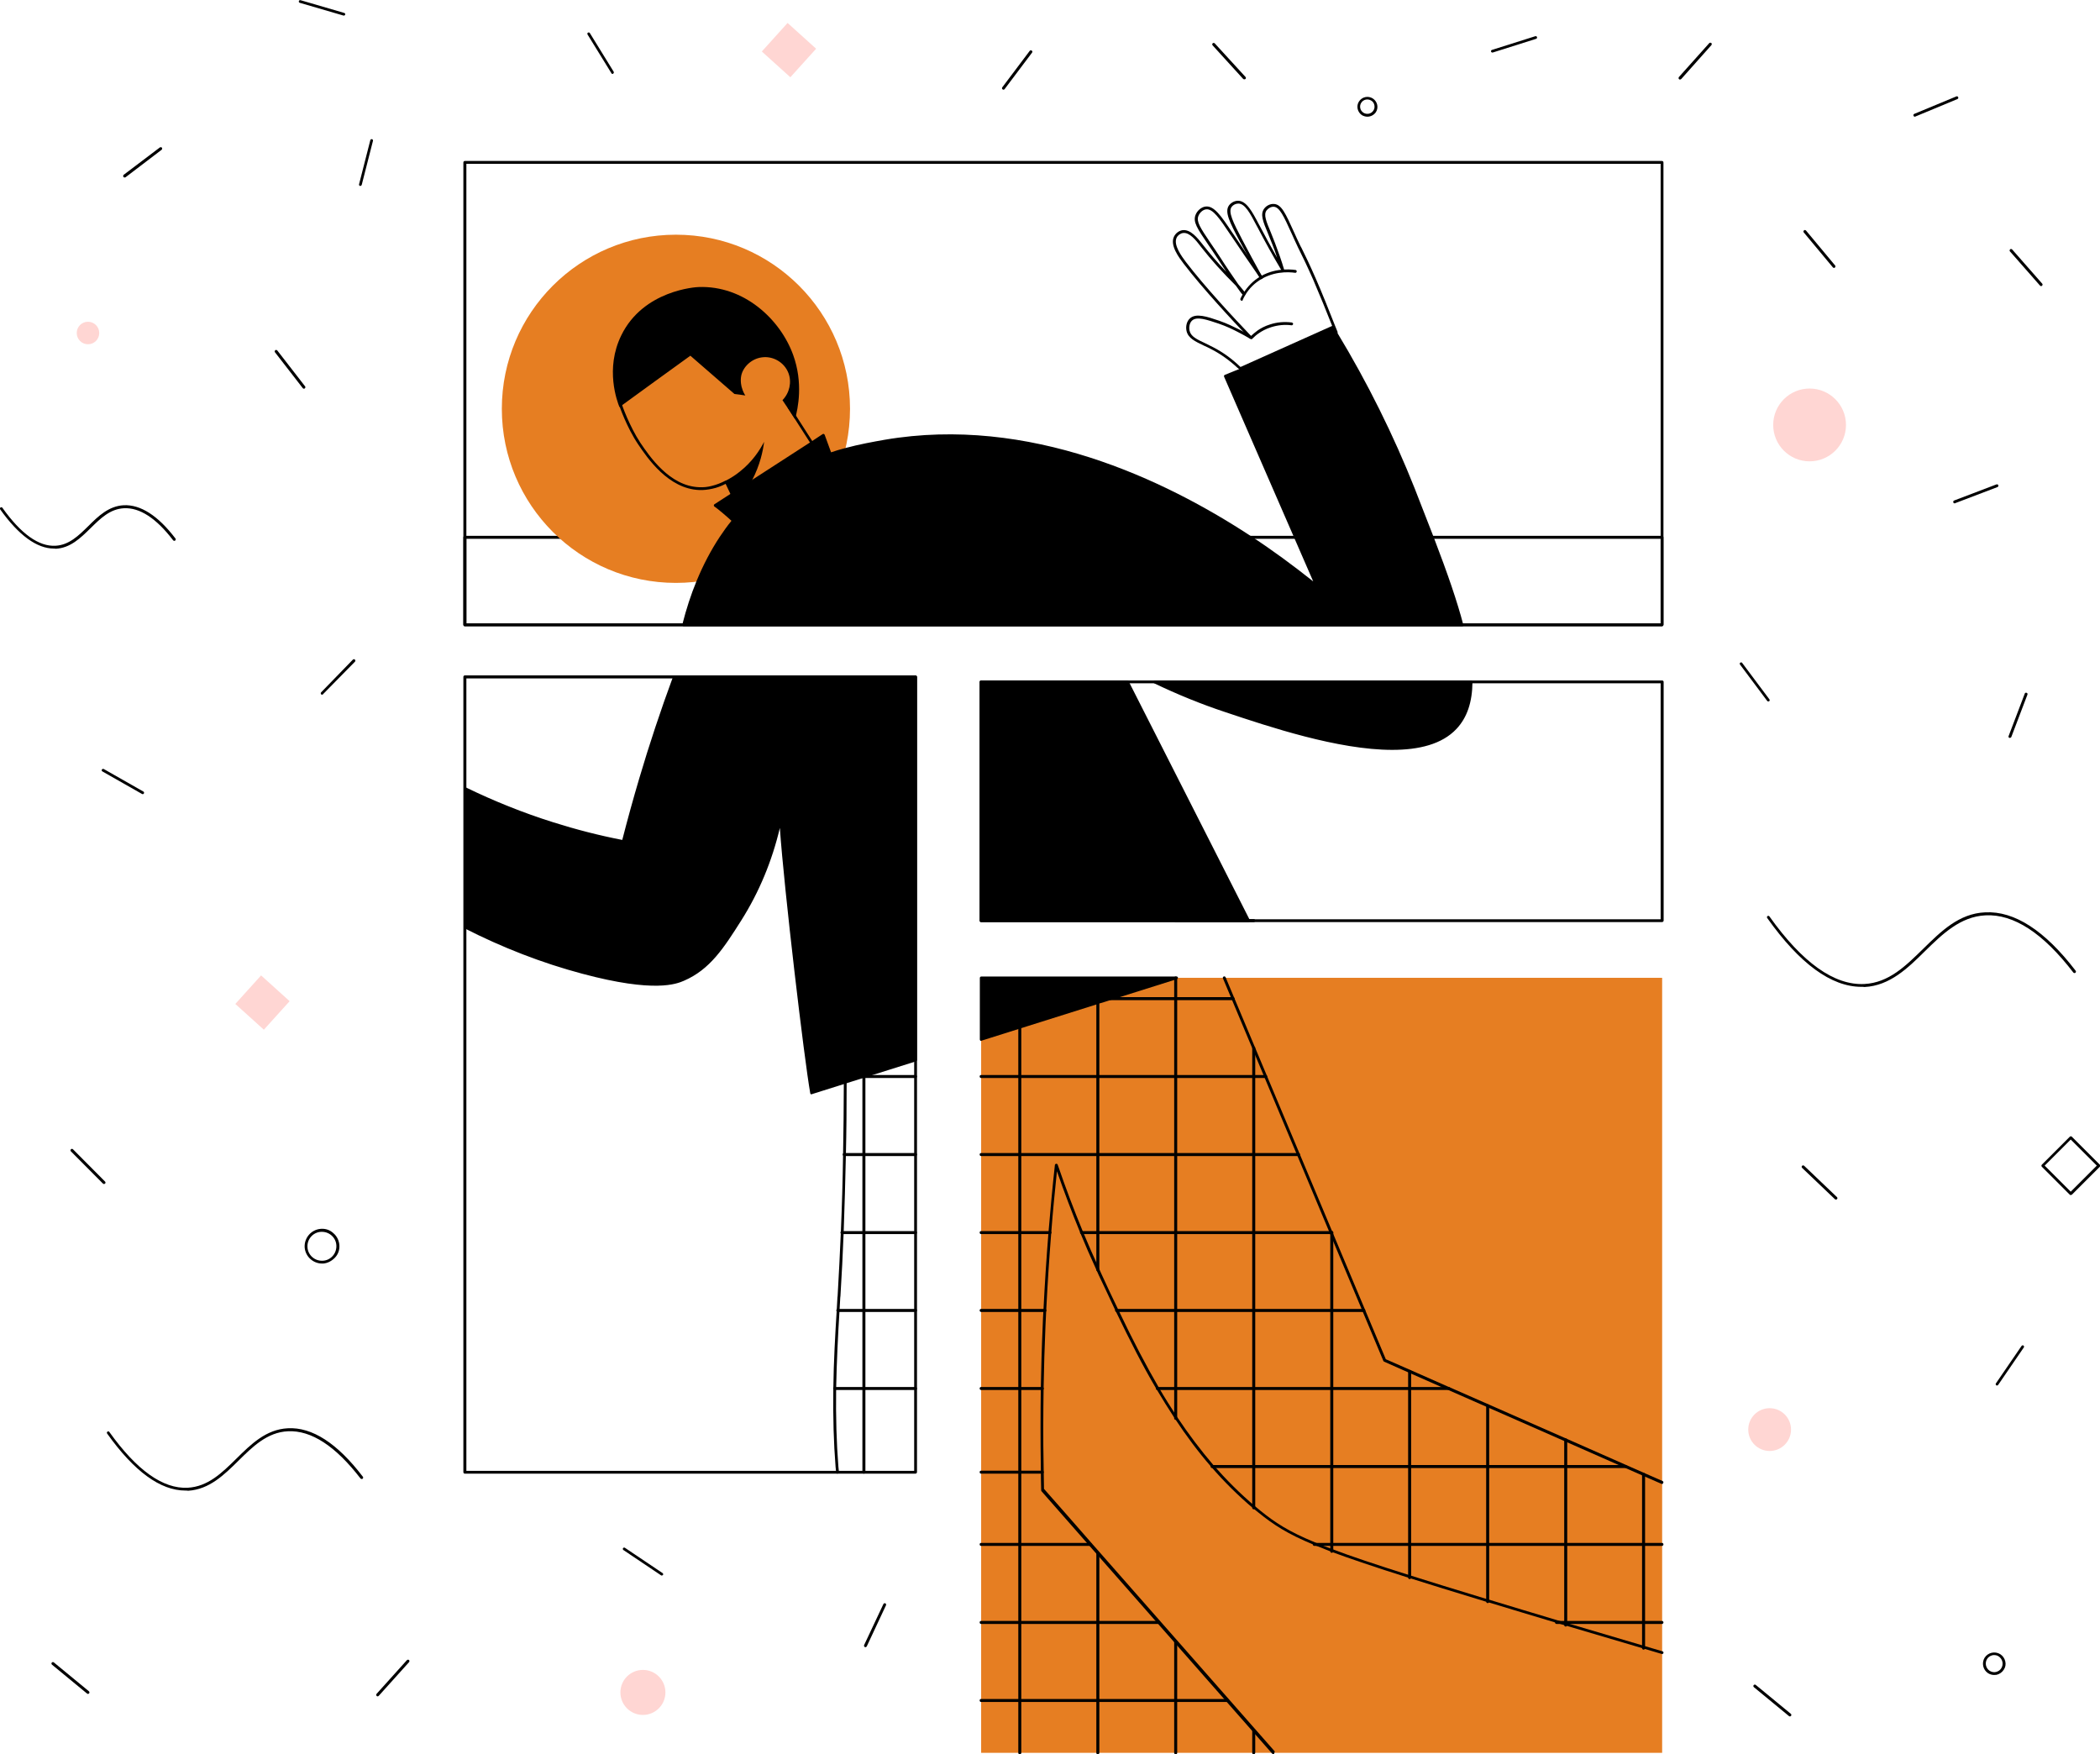 <?xml version="1.0" encoding="utf-8"?>
<!-- Generator: Adobe Illustrator 22.1.0, SVG Export Plug-In . SVG Version: 6.00 Build 0)  -->
<svg version="1.1" xmlns="http://www.w3.org/2000/svg" xmlns:xlink="http://www.w3.org/1999/xlink" x="0px" y="0px"
	 viewBox="0 0 1119.4 935.1" style="enable-background:new 0 0 1119.4 935.1;" xml:space="preserve">
<style type="text/css">
	.st0{fill:#FFD6D3;}
	.st1{fill:#e67e22;}
</style>
<g id="background">
	<g id="background_1_">
		<path d="M992.2,526c-16,0-32.9-12.3-50.2-36.7c-0.2-0.3-0.2-0.8,0.2-1c0.3-0.2,0.8-0.2,1,0.2c17.6,24.7,34.6,36.8,50.6,36
			c13-0.7,21.9-9.5,31.4-18.8c9.4-9.2,19-18.8,33-19.4c15.6-0.8,31.8,9.7,48.2,31.1c0.3,0.3,0.2,0.8-0.1,1.1
			c-0.3,0.3-0.8,0.2-1.1-0.1c-16.1-21-31.8-31.3-46.9-30.5c-13.4,0.7-22.9,10-32.1,19c-9.2,9.1-18.8,18.5-32.3,19.2
			C993.3,526,992.7,526,992.2,526z"/>
		<path d="M98.8,794.5c-13.3,0-27.3-10.2-41.7-30.4c-0.2-0.3-0.2-0.8,0.2-1s0.8-0.2,1,0.2c14.6,20.4,28.6,30.4,41.8,29.7
			c10.7-0.6,18.1-7.8,25.9-15.5c7.8-7.7,15.8-15.6,27.4-16.2c13-0.7,26.4,8,40,25.8c0.3,0.3,0.2,0.8-0.1,1.1
			c-0.3,0.2-0.8,0.2-1.1-0.1c-13.3-17.3-26.3-25.8-38.7-25.2c-11.1,0.5-18.9,8.3-26.4,15.7c-7.6,7.5-15.5,15.3-26.8,16
			C99.7,794.5,99.2,794.5,98.8,794.5z"/>
		<path d="M28.8,292.4c-9.1,0-18.8-7-28.7-20.9c-0.2-0.3-0.2-0.8,0.2-1c0.3-0.2,0.8-0.2,1,0.2c9.9,13.9,19.4,20.7,28.3,20.2
			c7.2-0.4,12.2-5.3,17.5-10.5c5.3-5.3,10.9-10.7,18.9-11.1c8.9-0.4,18.2,5.5,27.5,17.7c0.3,0.3,0.2,0.8-0.1,1.1
			c-0.3,0.3-0.8,0.2-1.1-0.1c-9-11.8-17.8-17.5-26.2-17.1c-7.5,0.4-12.5,5.4-17.9,10.7c-5.3,5.2-10.7,10.5-18.5,10.9
			C29.4,292.4,29.1,292.4,28.8,292.4z"/>
		
			<rect x="129.5" y="524.2" transform="matrix(0.742 0.67 -0.67 0.742 394.296 44.195)" class="st0" width="20.5" height="20.5"/>
		
			<rect x="410.3" y="16.6" transform="matrix(0.742 0.67 -0.67 0.742 126.5 -274.986)" class="st0" width="20.5" height="20.5"/>
		<path d="M1103.8,637c-0.2,0-0.4-0.1-0.5-0.2l-14.9-14.9c-0.3-0.3-0.3-0.8,0-1.1l14.9-14.9c0.3-0.3,0.8-0.3,1.1,0l14.9,14.9
			c0.3,0.3,0.3,0.8,0,1.1l-14.9,14.9C1104.1,636.9,1103.9,637,1103.8,637z M1089.9,621.3l13.9,13.9l13.9-13.9l-13.9-13.9
			L1089.9,621.3z"/>
		<path d="M1071.4,393.3c-0.1,0-0.2,0-0.3,0c-0.4-0.1-0.6-0.6-0.4-1l8.6-22.6c0.1-0.4,0.6-0.6,1-0.4c0.4,0.1,0.6,0.6,0.4,1
			l-8.6,22.6C1072,393.1,1071.7,393.3,1071.4,393.3z"/>
		<path d="M1088,152.5c-0.2,0-0.4-0.1-0.6-0.3l-16-18.2c-0.3-0.3-0.2-0.8,0.1-1.1s0.8-0.2,1.1,0.1l16,18.2c0.3,0.3,0.2,0.8-0.1,1.1
			C1088.4,152.4,1088.2,152.5,1088,152.5z"/>
		<path d="M55.4,631.1c-0.2,0-0.4-0.1-0.5-0.2l-17.1-17.2c-0.3-0.3-0.3-0.8,0-1.1c0.3-0.3,0.8-0.3,1.1,0l17.1,17.2
			c0.3,0.3,0.3,0.8,0,1.1C55.8,631,55.6,631.1,55.4,631.1z"/>
		<path d="M76.1,423.3c-0.1,0-0.3,0-0.4-0.1l-21.1-12c-0.4-0.2-0.5-0.7-0.3-1s0.7-0.5,1-0.3l21.1,12c0.4,0.2,0.5,0.7,0.3,1
			C76.6,423.2,76.3,423.3,76.1,423.3z"/>
		<path d="M46.9,902.9c-0.2,0-0.3-0.1-0.5-0.2l-18.7-15.4c-0.3-0.3-0.4-0.7-0.1-1.1c0.3-0.3,0.7-0.4,1.1-0.1l18.7,15.4
			c0.3,0.3,0.4,0.7,0.1,1.1C47.3,902.8,47.1,902.9,46.9,902.9z"/>
		<path d="M171.7,370.3c-0.2,0-0.4-0.1-0.5-0.2c-0.3-0.3-0.3-0.8,0-1.1l16.9-17.4c0.3-0.3,0.8-0.3,1.1,0c0.3,0.3,0.3,0.8,0,1.1
			L172.2,370C172.1,370.2,171.9,370.3,171.7,370.3z"/>
		<path d="M162,207.2c-0.2,0-0.4-0.1-0.6-0.3l-14.8-19.1c-0.3-0.3-0.2-0.8,0.1-1.1c0.3-0.3,0.8-0.2,1.1,0.1l14.8,19.1
			c0.3,0.3,0.2,0.8-0.1,1.1C162.3,207.1,162.2,207.2,162,207.2z"/>
		<path d="M66.4,94.6c-0.2,0-0.5-0.1-0.6-0.3c-0.2-0.3-0.2-0.8,0.1-1.1l19.3-14.6c0.3-0.2,0.8-0.2,1.1,0.1c0.2,0.3,0.2,0.8-0.1,1.1
			L66.9,94.5C66.7,94.6,66.6,94.6,66.4,94.6z"/>
		<path d="M192.1,99.1c-0.1,0-0.1,0-0.2,0c-0.4-0.1-0.6-0.5-0.5-0.9l6-23.5c0.1-0.4,0.5-0.6,0.9-0.5c0.4,0.1,0.6,0.5,0.5,0.9
			l-6,23.5C192.7,98.8,192.4,99.1,192.1,99.1z"/>
		<path d="M326.5,39.4c-0.3,0-0.5-0.1-0.6-0.4l-12.7-20.6c-0.2-0.4-0.1-0.8,0.2-1c0.4-0.2,0.8-0.1,1,0.2l12.7,20.6
			c0.2,0.4,0.1,0.8-0.2,1C326.8,39.3,326.7,39.4,326.5,39.4z"/>
		<path d="M534.9,47.8c-0.2,0-0.3,0-0.5-0.2c-0.3-0.2-0.4-0.7-0.1-1.1l14.6-19.4c0.2-0.3,0.7-0.4,1.1-0.1s0.4,0.7,0.1,1.1
			l-14.6,19.4C535.4,47.7,535.1,47.8,534.9,47.8z"/>
		<path d="M663.3,42.3c-0.2,0-0.4-0.1-0.6-0.2l-16.3-17.9c-0.3-0.3-0.3-0.8,0-1.1c0.3-0.3,0.8-0.3,1.1,0L663.9,41
			c0.3,0.3,0.3,0.8,0,1.1C663.7,42.2,663.5,42.3,663.3,42.3z"/>
		<path d="M183.3,8.3c-0.1,0-0.1,0-0.2,0l-23.3-6.8c-0.4-0.1-0.6-0.5-0.5-0.9c0.1-0.4,0.5-0.6,0.9-0.5l23.3,6.8
			c0.4,0.1,0.6,0.5,0.5,0.9C183.9,8.1,183.6,8.3,183.3,8.3z"/>
		<path d="M895.5,42.4c-0.2,0-0.4-0.1-0.5-0.2c-0.3-0.3-0.3-0.7-0.1-1.1L911.1,23c0.3-0.3,0.7-0.3,1.1-0.1c0.3,0.3,0.3,0.7,0.1,1.1
			l-16.1,18.1C896,42.3,895.7,42.4,895.5,42.4z"/>
		<path d="M795.5,28c-0.3,0-0.6-0.2-0.7-0.5c-0.1-0.4,0.1-0.8,0.5-0.9l23.1-7.3c0.4-0.1,0.8,0.1,0.9,0.5c0.1,0.4-0.1,0.8-0.5,0.9
			L795.7,28C795.6,28,795.6,28,795.5,28z"/>
		<path d="M201.3,904.2c-0.2,0-0.4-0.1-0.5-0.2c-0.3-0.3-0.3-0.8-0.1-1.1l16.2-18c0.3-0.3,0.8-0.3,1.1-0.1c0.3,0.3,0.3,0.8,0.1,1.1
			l-16.2,18C201.7,904.1,201.5,904.2,201.3,904.2z"/>
		<path d="M942.6,373.9c-0.2,0-0.5-0.1-0.6-0.3l-14.5-19.4c-0.2-0.3-0.2-0.8,0.2-1c0.3-0.2,0.8-0.2,1,0.2l14.5,19.4
			c0.2,0.3,0.2,0.8-0.2,1C942.9,373.8,942.7,373.9,942.6,373.9z"/>
		<path d="M1041.9,268.3c-0.3,0-0.6-0.2-0.7-0.5c-0.1-0.4,0-0.8,0.4-1l22.6-8.6c0.4-0.1,0.8,0,1,0.4c0.1,0.4,0,0.8-0.4,1l-22.6,8.6
			C1042.1,268.3,1042,268.3,1041.9,268.3z"/>
		<path d="M977.6,142.8c-0.2,0-0.4-0.1-0.6-0.3l-15.5-18.6c-0.3-0.3-0.2-0.8,0.1-1.1c0.3-0.3,0.8-0.2,1.1,0.1l15.5,18.6
			c0.3,0.3,0.2,0.8-0.1,1.1C978,142.7,977.8,142.8,977.6,142.8z"/>
		<path d="M1020.7,62.2c-0.3,0-0.6-0.2-0.7-0.5c-0.2-0.4,0-0.8,0.4-1l22.4-9.3c0.4-0.2,0.8,0,1,0.4c0.2,0.4,0,0.8-0.4,1l-22.4,9.3
			C1020.9,62.2,1020.8,62.2,1020.7,62.2z"/>
		<path d="M978.6,639.4c-0.2,0-0.4-0.1-0.5-0.2l-17.5-16.7c-0.3-0.3-0.3-0.8,0-1.1c0.3-0.3,0.8-0.3,1.1,0l17.5,16.7
			c0.3,0.3,0.3,0.8,0,1.1C979,639.3,978.8,639.4,978.6,639.4z"/>
		<path d="M352.8,839.8c-0.1,0-0.3,0-0.4-0.1l-20.1-13.5c-0.3-0.2-0.4-0.7-0.2-1c0.2-0.3,0.7-0.4,1-0.2l20.1,13.5
			c0.3,0.2,0.4,0.7,0.2,1C353.2,839.6,353,839.8,352.8,839.8z"/>
		<path d="M461.3,878c-0.1,0-0.2,0-0.3-0.1c-0.4-0.2-0.5-0.6-0.4-1l10.3-21.9c0.2-0.4,0.6-0.5,1-0.4c0.4,0.2,0.5,0.6,0.4,1
			L462,877.6C461.8,877.8,461.6,878,461.3,878z"/>
		<path d="M954.1,914.9c-0.2,0-0.3-0.1-0.5-0.2l-18.7-15.4c-0.3-0.3-0.4-0.7-0.1-1.1c0.3-0.3,0.7-0.4,1.1-0.1l18.7,15.4
			c0.3,0.3,0.4,0.7,0.1,1.1C954.5,914.8,954.3,914.9,954.1,914.9z"/>
		<path d="M1064.5,738.5c-0.1,0-0.3,0-0.4-0.1c-0.3-0.2-0.4-0.7-0.2-1l13.7-20c0.2-0.3,0.7-0.4,1-0.2c0.3,0.2,0.4,0.7,0.2,1
			l-13.7,20C1065,738.4,1064.8,738.5,1064.5,738.5z"/>
		<circle class="st0" cx="943.3" cy="762" r="11.4"/>
		<circle class="st0" cx="342.7" cy="902.1" r="12"/>
		<circle class="st0" cx="46.9" cy="177.5" r="6"/>
		<circle class="st0" cx="964.6" cy="226.5" r="19.4"/>
		<path d="M171.7,673.5c-2.2,0-4.4-0.8-6.1-2.3c-1.9-1.6-3-3.9-3.2-6.3l0,0c-0.3-5.1,3.5-9.5,8.6-9.9c2.5-0.2,4.9,0.6,6.7,2.3
			c1.9,1.6,3,3.9,3.2,6.3c0.2,2.5-0.6,4.9-2.3,6.7s-3.9,3-6.3,3.2C172.1,673.5,171.9,673.5,171.7,673.5z M163.9,664.8
			c0.1,2.1,1.1,4,2.6,5.3c1.6,1.4,3.6,2,5.6,1.9c2.1-0.1,4-1.1,5.3-2.6c1.4-1.6,2-3.6,1.9-5.6c-0.1-2.1-1.1-4-2.6-5.3
			c-1.6-1.4-3.6-2-5.6-1.9C166.9,656.8,163.6,660.5,163.9,664.8L163.9,664.8z"/>
		<path d="M728.9,62.2c-1,0-2-0.3-2.9-0.8l0,0c-1.2-0.8-2-2-2.3-3.3c-0.3-1.4-0.1-2.8,0.7-4c1.6-2.5,4.9-3.2,7.4-1.6
			c1.2,0.8,2,2,2.3,3.3s0.1,2.8-0.7,4C732.4,61.3,730.6,62.2,728.9,62.2z M726.8,60.1c1.8,1.1,4.2,0.6,5.3-1.2
			c0.6-0.9,0.7-1.9,0.5-2.9c-0.2-1-0.8-1.9-1.7-2.4c-1.8-1.1-4.2-0.6-5.3,1.2c-0.6,0.9-0.7,1.9-0.5,2.9
			C725.3,58.7,725.9,59.5,726.8,60.1L726.8,60.1z"/>
		<path d="M1063,892.8c-1.1,0-2.2-0.3-3.2-0.9c-2.8-1.8-3.6-5.5-1.9-8.3c1.8-2.8,5.5-3.6,8.3-1.9c1.4,0.9,2.3,2.2,2.7,3.8
			c0.4,1.6,0.1,3.2-0.8,4.5c-0.9,1.4-2.2,2.3-3.8,2.7C1063.8,892.7,1063.4,892.8,1063,892.8z M1063,882.2c-0.3,0-0.7,0-1,0.1
			c-1.2,0.3-2.2,1-2.8,2l0,0c-1.3,2.1-0.7,4.9,1.4,6.3c1,0.6,2.2,0.9,3.4,0.6c1.2-0.3,2.2-1,2.8-2c1.3-2.1,0.7-4.9-1.4-6.3
			C1064.7,882.4,1063.8,882.2,1063,882.2z M1058.5,883.9L1058.5,883.9L1058.5,883.9z"/>
	</g>
</g>
<g id="general_1_">
	<g id="general">
		<g id="window1">
			<path d="M885.9,333.8H247.8c-0.4,0-0.8-0.3-0.8-0.8v-46.6c0-0.4,0.3-0.8,0.8-0.8h638.1c0.4,0,0.8,0.3,0.8,0.8V333
				C886.7,333.4,886.3,333.8,885.9,333.8z M248.6,332.3h636.6v-45.1H248.6V332.3z"/>
			<path d="M885.9,333.8H247.8c-0.4,0-0.8-0.3-0.8-0.8V86.6c0-0.4,0.3-0.8,0.8-0.8h638.1c0.4,0,0.8,0.3,0.8,0.8V333
				C886.7,333.4,886.3,333.8,885.9,333.8z M248.6,332.3h636.6v-245H248.6V332.3z"/>
		</g>
		<path d="M885.9,491.5H523c-0.4,0-0.8-0.3-0.8-0.8V363.5c0-0.4,0.3-0.8,0.8-0.8h363c0.4,0,0.8,0.3,0.8,0.8v127.3
			C886.7,491.2,886.3,491.5,885.9,491.5z M523.7,490h361.5V364.2H523.7V490z"/>
		<rect id="window4" x="523" y="521.2" class="st1" width="363" height="413.1"/>
		<path d="M488,785.5H247.8c-0.4,0-0.8-0.3-0.8-0.8V360.8c0-0.4,0.3-0.8,0.8-0.8H488c0.4,0,0.8,0.3,0.8,0.8v423.9
			C488.8,785.1,488.4,785.5,488,785.5z M248.6,784h238.7V361.6H248.6V784z"/>
		<circle id="circle" class="st1" cx="360.3" cy="217.9" r="92.8"/>
		<g id="hand">
			<path d="M666.3,180.3c-0.2,0-0.4-0.1-0.5-0.2c-8.8-9.2-25-26.6-34.9-39.6c-2.4-3.2-7.4-9.7-5.1-14.4c0.9-1.8,2.6-3.1,4.5-3.4
				c4.3-0.6,8,4.1,10.7,7.5l0.3,0.4c3.7,4.7,7.8,9.5,12.4,14.3c-2-2.9-3.6-5.5-4.3-6.5c-2.1-3.2-3.9-5.9-5.5-8.2
				c-5.7-8.4-8.1-11.9-6.6-15.7c0.9-2.3,3.1-4.1,5.2-4.4c4.6-0.7,8.5,5.1,14.3,13.8l0.5,0.7c5,7.5,10.3,15.2,15.7,23
				c0.2,0.3,0.2,0.8-0.2,1c-0.3,0.2-0.8,0.2-1-0.2c-5.4-7.8-10.7-15.5-15.7-23l-0.5-0.7c-5.3-7.9-9.1-13.7-12.8-13.1
				c-1.6,0.2-3.3,1.7-4,3.5c-1.2,3,1,6.3,6.4,14.3c1.6,2.3,3.4,5,5.5,8.2c0.7,1.1,2.5,3.9,4.6,7c1.6,2.4,3.2,4.7,4.6,6.7
				c0,0,0,0,0,0l0.3,0.4c3.7,4.4,3.8,4.5,3.7,5.1c0,0.2-0.1,0.4-0.3,0.5c-0.7,0.5-0.9,0.6-4.8-5c0,0,0,0-0.1-0.1
				c-7-6.9-13.2-13.8-18.5-20.6l-0.3-0.4c-2.3-3-5.8-7.5-9.3-7c-1.4,0.2-2.8,1.2-3.4,2.5c-1.9,3.9,2.9,10.2,4.9,12.9
				c9.9,13,26,30.3,34.8,39.5c0.3,0.3,0.3,0.8,0,1.1C666.7,180.2,666.5,180.3,666.3,180.3z"/>
			<path d="M712.4,178.2c-0.3,0-0.6-0.2-0.7-0.5c0-0.1-0.1-0.4-0.3-0.8c-0.3-0.7-0.7-1.8-1.3-3.2c-2.4-6.2-7.2-17.9-10.1-24.6
				c-3-6.8-6-13.1-7.6-16.2l-0.4-0.8c-0.4-0.8-0.7-1.4-2-4.3l-1.4-3.1c-4.3-9.5-6.5-14.3-9.6-14.5c-1.4-0.1-3,0.8-3.9,2
				c-1.6,2.3-0.2,5.7,2.4,11.9c0.7,1.7,1.4,3.5,2.2,5.6c1.7,4.5,3.4,9.2,4.8,14c0.1,0.4-0.1,0.8-0.4,0.9c-0.3,0.2-0.8,0-0.9-0.3
				c-4.7-7.9-9-15.7-12.9-23.2l-0.5-0.9c-3.3-6.3-6.1-11.7-9.7-11.7c-1.4,0-2.8,0.7-3.6,1.8c-1.9,2.7,0.7,8,5.8,17.7
				c3.3,6.3,6.7,12.6,10.1,18.7c0.2,0.4,0.1,0.8-0.3,1c-0.4,0.2-0.8,0.1-1-0.3c-3.4-6.2-6.8-12.5-10.2-18.7
				c-5.6-10.5-8.2-15.8-5.8-19.2c1.1-1.5,3-2.5,4.8-2.5c4.5,0,7.6,5.8,11.1,12.5l0.5,0.9c2.9,5.5,6,11.2,9.3,17
				c-0.8-2.5-1.7-4.9-2.6-7.2c-0.8-2.1-1.6-3.9-2.2-5.5c-2.8-6.7-4.3-10.4-2.2-13.4c1.2-1.7,3.3-2.7,5.2-2.6
				c4.1,0.2,6.2,4.9,10.9,15.3l1.4,3.1c1.3,2.8,1.6,3.4,2,4.2l0.4,0.7c1.6,3.2,4.7,9.6,7.6,16.3c3,6.8,7.7,18.5,10.1,24.7
				c0.6,1.4,1,2.5,1.3,3.2c0.2,0.4,0.3,0.7,0.3,0.8c0.1,0.4-0.1,0.8-0.5,1C712.6,178.2,712.5,178.2,712.4,178.2z"/>
			<path d="M661.6,197.6c-0.2,0-0.4-0.1-0.5-0.2c-0.3-0.3-0.6-0.6-0.9-0.9c-0.2-0.1-0.3-0.3-0.5-0.4c-4.3-4-8.9-7.3-13.7-9.8
				c-1.5-0.8-2.9-1.5-4.3-2.1c-4.6-2.2-8.3-3.9-9.2-7.7c-0.6-2.5,0.1-5.3,1.8-6.8c3.2-2.9,9-1,15.7,1.3c4.3,1.5,7.6,3.2,10.3,4.5
				c2.2,1.1,4.4,2.3,6.5,3.6c1.1-1,2.3-2,3.5-2.9c1.4-1,3.8-2.4,6.8-3.3c3.7-1.2,7.6-1.5,11.5-1c0.4,0.1,0.7,0.4,0.7,0.8
				c-0.1,0.4-0.4,0.7-0.8,0.7c-3.7-0.5-7.4-0.1-10.9,1c-2.9,0.9-5.1,2.2-6.4,3.1c-1.4,0.9-2.6,2-3.7,3.1c-0.2,0.2-0.6,0.3-0.9,0.1
				c-2.2-1.3-4.5-2.6-6.9-3.8c-2.7-1.4-6-3-10.1-4.4c-6.3-2.1-11.7-4-14.2-1.6c-1.4,1.3-1.7,3.7-1.3,5.4c0.7,3.1,3.9,4.6,8.4,6.7
				c1.4,0.7,2.8,1.4,4.4,2.2c5,2.6,9.7,6,14,10.1c0.2,0.1,0.3,0.3,0.5,0.5c0.3,0.3,0.6,0.6,1,0.9c0.3,0.3,0.3,0.8,0,1.1
				C662,197.5,661.8,197.6,661.6,197.6z"/>
			<path d="M661.9,160.3c-0.1,0-0.2,0-0.3-0.1c-0.4-0.2-0.5-0.6-0.4-1c1.9-4,4.6-7.4,7.9-10c8.3-6.4,17.8-5.8,21.5-5.3
				c0.4,0.1,0.7,0.4,0.6,0.9c-0.1,0.4-0.4,0.7-0.9,0.6c-3.5-0.5-12.5-1-20.4,5c-3.2,2.4-5.8,5.7-7.5,9.5
				C662.5,160.2,662.2,160.3,661.9,160.3z"/>
			<path d="M712.1,176.7c-16.8,6.7-33.6,13.4-50.5,20.1c-0.3-0.3-0.6-0.6-1-0.9c16.7-7.5,33.4-15,50.2-22.5
				C711.4,174.9,711.8,176,712.1,176.7z"/>
		</g>
		<g id="head">
			<path id="hair" d="M395.1,200.3c-0.6,3,0.2,6.1,0.4,6.5c0.5,1.8,1.2,3.1,1.8,4c-1.9-0.3-3.9-0.6-5.8-0.8
				c-7.8-6.8-15.7-13.6-23.5-20.4c-12.6,9.1-25.2,18.2-37.8,27.4c-1.2-3-7.8-20.4,1-38.3c11.8-24.1,40-25.7,41.2-25.7
				c24.1-0.9,43.5,17.1,50.4,36.2c5.4,14.9,2.6,28.4,1,34.2c-2.2-3.4-4.4-6.7-6.7-10.1c3.8-3.9,5-9.6,3.2-14.4
				c-2.2-5.8-8.3-9.3-14.3-8.4C400.3,191.3,396,195.8,395.1,200.3z"/>
			<g id="face">
				<path d="M390.2,264c-0.3,0-0.6-0.2-0.7-0.4l-2.7-5.7c-2.3,1.2-4.7,2.1-7.1,2.6c-2.3,0.5-4.7,0.8-6.9,0.7
					c-16.6-0.6-27.8-17.2-32.6-24.3c-6.2-9.2-10.1-20.7-10.1-20.8c-0.1-0.4,0.1-0.9,0.5-1c0.4-0.1,0.8,0,0.9,0.4c0,0,0,0.1,0,0.1
					c0,0.1,3.9,11.4,9.9,20.5c4.7,6.9,15.5,23.1,31.4,23.6c2.2,0.1,4.4-0.1,6.6-0.7c2.4-0.6,4.9-1.5,7.3-2.8l0.1,0
					c0.2-0.1,0.4-0.1,0.6-0.1c0.2,0.1,0.4,0.2,0.5,0.4l3,6.4c0.2,0.4,0,0.8-0.4,1C390.4,263.9,390.3,264,390.2,264z"/>
				<path d="M432.7,236.7c-0.2,0-0.5-0.1-0.6-0.3l-3.4-5.3c-2.9-4.5-5.8-9.1-8.7-13.6c-0.2-0.3-0.1-0.8,0.2-1c0.3-0.2,0.8-0.1,1,0.2
					c2.9,4.5,5.8,9.1,8.7,13.6l3.4,5.3c0.2,0.3,0.1,0.8-0.2,1C433,236.6,432.9,236.7,432.7,236.7z"/>
				<path d="M390.2,263.2l10.4-6.7c0.1-0.2,0.2-0.3,0.3-0.5c4.2-8.1,5.8-15.5,6.4-20.5c-2.2,4.3-6.2,10.6-13.1,16
					c-2.6,2.1-5.2,3.6-7.5,4.8c0.1,0.2,0.2,0.4,0.3,0.6C388,259,389.1,261.1,390.2,263.2L390.2,263.2z"/>
			</g>
		</g>
		<g id="tshirt">
			<g>
				<path d="M488,360.8V565c-6.5,2.1-13.1,4.1-19.6,6.2c-2.6,0.8-5.3,1.7-7.9,2.5c-1.8,0.6-8.1,2.5-10,3.2
					c-0.6,0.2-17.1,5.4-17.9,5.6c-3.5-19.9-15.2-120.1-16.6-146.7c-5.1,25.1-14.6,43.1-21.6,54.2c-9.4,14.8-16.6,26.1-30.4,32
					c-4.3,1.9-16.3,6.2-53.7-3.8c-15.9-4.2-37.7-11.4-62.5-24.2c0-24.6,0-49.2,0-73.8c13.3,6.5,28.9,13,46.7,18.7
					c13.4,4.2,26,7.3,37.5,9.6c2.7-10.8,5.8-21.9,9.1-33.2c5.7-19.2,11.8-37.4,18.1-54.5H488z"/>
				<path d="M432.6,583.3c-0.1,0-0.3,0-0.4-0.1c-0.2-0.1-0.3-0.3-0.3-0.5c-3.2-18-13.9-108.3-16.2-141.4
					c-4.2,17.8-11.1,34.3-20.5,49.2c-9.3,14.7-16.7,26.3-30.7,32.3c-3.8,1.6-15.4,6.6-54.2-3.8c-21.4-5.7-42.5-13.9-62.7-24.2
					c-0.3-0.1-0.4-0.4-0.4-0.7v-73.8c0-0.3,0.1-0.5,0.4-0.6c0.2-0.1,0.5-0.2,0.7,0c15,7.3,30.7,13.6,46.6,18.6
					c12,3.8,24.4,7,36.8,9.4c2.8-10.9,5.8-21.8,9-32.6c5.4-18.3,11.5-36.6,18.1-54.5c0.1-0.3,0.4-0.5,0.7-0.5H488
					c0.4,0,0.8,0.3,0.8,0.8V565c0,0.3-0.2,0.6-0.5,0.7l-55.5,17.5C432.7,583.3,432.6,583.3,432.6,583.3z M416,435.1
					C416,435.1,416,435.1,416,435.1c0.4,0,0.7,0.3,0.7,0.7c1.4,26.8,12.9,124.7,16.4,145.7l54.1-17.1V361.6H359.8
					c-6.5,17.7-12.5,35.9-17.9,54c-3.2,11-6.3,22.1-9.1,33.2c-0.1,0.4-0.5,0.6-0.9,0.6c-12.7-2.5-25.3-5.7-37.6-9.6
					c-15.6-4.9-31-11.1-45.7-18.2v72.1c20,10.2,40.8,18.2,62,23.9c38.3,10.2,49.5,5.4,53.2,3.8c13.6-5.8,20.5-16.7,30-31.7
					c10.3-16.2,17.5-34.3,21.5-53.9C415.3,435.4,415.6,435.1,416,435.1z"/>
			</g>
			<g>
				<path d="M523,521.2h104.1c-0.1,0-0.2,0.1-0.3,0.1c-11.6,3.7-23.3,7.3-34.9,11c-2.2,0.7-4.5,1.4-6.7,2.1
					c-13.9,4.4-27.7,8.7-41.6,13.1c-6.9,2.2-13.8,4.3-20.6,6.5V521.2z"/>
				<path d="M523,554.8c-0.2,0-0.3,0-0.4-0.1c-0.2-0.1-0.3-0.4-0.3-0.6v-32.8c0-0.4,0.3-0.8,0.8-0.8h104.1c0.4,0,0.7,0.3,0.7,0.6
					s-0.2,0.7-0.5,0.8L627,522c-11.6,3.7-23.3,7.3-34.9,11c-2.2,0.7-4.3,1.4-6.5,2l-0.2,0.1c-13.9,4.4-27.7,8.7-41.6,13.1l-20.6,6.5
					C523.1,554.8,523,554.8,523,554.8z M523.7,522v31l19.7-6.2c13.9-4.4,27.7-8.7,41.6-13.1l0.2-0.1c2.2-0.7,4.3-1.4,6.5-2
					c10.2-3.2,20.4-6.4,30.6-9.6H523.7z"/>
			</g>
			<g>
				<path d="M600.9,363.5c21.5,42.4,43.1,84.8,64.6,127.3H523V363.5H600.9z"/>
				<path d="M665.5,491.5H523c-0.4,0-0.8-0.3-0.8-0.8V363.5c0-0.4,0.3-0.8,0.8-0.8h77.9c0.3,0,0.5,0.2,0.7,0.4l64.6,127.3
					c0.1,0.2,0.1,0.5,0,0.7C666,491.4,665.8,491.5,665.5,491.5z M523.7,490h140.6l-63.9-125.8h-76.7V490z"/>
			</g>
			<g>
				<path d="M779.5,333H364.4c2-7.7,4.4-15.5,7.6-23.1c3.3-8.1,7.4-16,12.3-23.5c2-3.1,4.2-6.1,6.6-9c-1.3-1.4-8-7.1-9.6-8.2
					c17.2-11.1,34.3-22.2,51.5-33.3c2.1-1.4,4.2-2.8,6.3-4.1c1.2,3.3,2.4,6.7,3.6,10c2.7-0.9,5.4-1.7,8-2.4
					c7.9-2.2,15.2-3.5,21.3-4.5c78.5-13.4,151.2,22.7,195.1,51.6c15.7,10.4,27.8,19.8,35,25.7c-3.7-8.6-7.5-17.1-11.2-25.7
					c-12.5-28.7-25-57.5-37.5-86.2c2.8-1.1,5.5-2.2,8.3-3.4c16.7-6.8,33.5-13.5,50.2-20.3c0,0.1,0.1,0.1,0.1,0.2
					c0.1,0.2,0.3,0.5,0.4,0.7c12.1,20,27.4,48.1,41.3,83.2c3.5,8.8,6.9,17.4,10,25.7C770.2,303.3,775.8,319,779.5,333z"/>
				<path d="M779.5,333.8H364.4c-0.2,0-0.4-0.1-0.6-0.3c-0.1-0.2-0.2-0.4-0.1-0.6c2.1-8.2,4.6-16,7.6-23.2
					c3.5-8.5,7.7-16.5,12.4-23.6c2-3,4-5.8,6.2-8.5c-2-1.9-7.6-6.7-9.1-7.6c-0.2-0.1-0.3-0.4-0.3-0.6c0-0.2,0.1-0.5,0.3-0.6
					l51.5-33.3l6.2-4.1c0.2-0.1,0.4-0.2,0.6-0.1c0.2,0.1,0.4,0.2,0.5,0.5l3.4,9.3c2.4-0.8,4.9-1.6,7.3-2.2
					c7.8-2.1,15.1-3.4,21.3-4.5c76.9-13.1,148.9,20.9,195.7,51.7c11.3,7.4,22,15.3,32.7,23.8l-47.5-109.1c-0.1-0.2-0.1-0.4,0-0.6
					c0.1-0.2,0.2-0.3,0.4-0.4l58.5-23.6c0.3-0.1,0.7,0,0.9,0.3c0.1,0.1,0.1,0.2,0.1,0.2l0.1,0.1c0.1,0.2,0.2,0.4,0.3,0.5
					c16.1,26.6,30,54.6,41.4,83.3l0.3,0.8c3.4,8.7,6.6,16.9,9.7,24.9c7.7,20.1,12.6,34.5,15.8,46.7c0.1,0.2,0,0.5-0.1,0.6
					C780,333.7,779.7,333.8,779.5,333.8z M365.4,332.3h413.1c-3.2-11.9-8-26.1-15.5-45.6c-3.1-8-6.3-16.2-9.7-24.9L753,261
					c-11.3-28.6-25.2-56.6-41.3-83.1c-0.1-0.1-0.1-0.2-0.2-0.4l-57.2,23.1l48.4,111.2c0.1,0.3,0,0.7-0.2,0.9c-0.3,0.2-0.7,0.2-0.9,0
					c-11.4-9.3-22.9-17.7-35-25.7C620,256.4,548.4,222.5,472,235.6c-6.2,1.1-13.4,2.4-21.2,4.5c-2.6,0.7-5.3,1.5-7.9,2.4
					c-0.4,0.1-0.8-0.1-0.9-0.5l-3.3-9.1l-5.5,3.6l-50.6,32.7c2.4,1.9,7.7,6.4,8.9,7.6c0.3,0.3,0.3,0.7,0,1c-2.3,2.8-4.5,5.8-6.5,8.9
					c-4.7,7.1-8.8,14.9-12.3,23.3C369.9,317.1,367.4,324.5,365.4,332.3z M711.9,176.6L711.9,176.6L711.9,176.6L711.9,176.6z"/>
			</g>
			<g>
				<path d="M784.1,363.5c-0.1,10.1-2.6,18.4-8.3,24.5c-22.7,24.1-87.2,2.7-122.5-9.1c-14.5-4.8-27.2-10.2-37.9-15.4H784.1z"/>
				<path d="M742.1,399.7c-28.8,0-65.6-12.3-88.9-20.1c-13-4.3-25.7-9.5-38-15.4c-0.3-0.2-0.5-0.5-0.4-0.8c0.1-0.3,0.4-0.6,0.7-0.6
					h168.7c0.2,0,0.4,0.1,0.5,0.2c0.1,0.1,0.2,0.3,0.2,0.5c-0.1,10.9-2.9,19-8.5,25C768.7,396.7,756.4,399.7,742.1,399.7z
					 M618.8,364.2c11.3,5.3,23,9.9,34.8,13.9c34.7,11.6,99.2,33.2,121.7,9.3c5.2-5.5,7.8-13.1,8-23.2H618.8z"/>
			</g>
		</g>
		<g id="legs">
			<g>
				<path d="M678.8,935.1c-0.2,0-0.4-0.1-0.6-0.3l-97.7-111.1c-8.4-9.6-16.9-19.2-25.3-28.8c-0.1-0.1-0.2-0.3-0.2-0.5
					c-0.1-4-0.2-8.1-0.2-12.8c-0.2-13.8-0.2-27.8,0-41.6c0.2-10.8,0.5-22,1-33.2c0.1-2.8,0.2-5.6,0.4-8.4
					c0.7-13.9,1.6-27.9,2.7-41.7c1-11.9,2.1-23.9,3.4-35.7c0-0.3,0.3-0.6,0.7-0.7c0.4,0,0.7,0.2,0.8,0.5c4.1,12,8.6,24,13.4,35.6
					c2.8,6.7,5.7,13.4,8.7,19.9c0.4,0.9,0.8,1.8,1.2,2.7c2.8,6.1,5.8,12.6,8.9,18.9c8.1,17,14.8,29.8,21.6,41.5
					c3.3,5.7,6.6,10.9,9.8,15.8c6.2,9.3,12.7,17.9,19.3,25.6c7,8,14.4,15.4,22.1,21.9c1,0.8,2,1.7,3,2.5c7.8,6.3,15,11.1,29.1,16.9
					c2.8,1.2,5.9,2.4,9.2,3.6c10,3.8,22.8,8.1,41.5,14c10.7,3.4,23.7,7.4,40.8,12.6l0.8,0.2c11.9,3.6,24,7.3,36.8,11.1l4.8,1.4
					c14.4,4.3,28.3,8.4,41.6,12.3l9.8,2.9c0.4,0.1,0.6,0.5,0.5,0.9c-0.1,0.4-0.5,0.6-0.9,0.5l-9.8-2.9c-13.2-3.9-27.2-8-41.6-12.3
					l-4.8-1.4c-12.8-3.8-24.8-7.5-36.8-11.1l-0.8-0.2c-17.1-5.2-30.1-9.2-40.8-12.6c-18.7-5.9-31.6-10.3-41.6-14
					c-3.3-1.3-6.4-2.5-9.3-3.7c-14.2-5.9-21.5-10.7-29.4-17.1c-1-0.8-2.1-1.7-3.1-2.5c-7.8-6.6-15.3-14-22.3-22.1
					c-6.7-7.7-13.2-16.4-19.4-25.8c-3.3-5-6.5-10.2-9.9-15.9c-6.9-11.7-13.5-24.6-21.7-41.6c-3-6.4-6-12.9-8.9-18.9
					c-0.4-0.9-0.8-1.8-1.2-2.7c-3-6.5-5.9-13.2-8.7-20c-4.4-10.7-8.5-21.6-12.3-32.5c-1.1,10.7-2.2,21.6-3,32.3
					c-1.1,13.8-2,27.7-2.7,41.5c-0.1,2.8-0.3,5.6-0.4,8.4c-0.5,11.2-0.8,22.3-1,33.1c-0.2,13.7-0.3,27.7,0,41.5
					c0.1,4.5,0.1,8.6,0.2,12.5c8.4,9.5,16.8,19.1,25.1,28.6l97.7,111.1c0.3,0.3,0.2,0.8-0.1,1.1C679.2,935.1,679,935.1,678.8,935.1z
					"/>
				<path d="M885.9,791c-0.1,0-0.2,0-0.3-0.1c-2.4-1-4.8-2.1-7.1-3.1l-44.2-19.5c-13.9-6.1-27.7-12.2-41.6-18.3
					c-6.9-3-13.8-6.1-20.7-9.1l-1.2-0.5c-6.6-2.9-13.1-5.8-19.7-8.7l-13.3-5.9c-0.2-0.1-0.3-0.2-0.4-0.4L690.7,614
					c-5.6-13.3-11.1-26.5-16.7-39.8l-22.1-52.7c-0.2-0.4,0-0.8,0.4-1c0.4-0.2,0.8,0,1,0.4l22.1,52.7c5.6,13.3,11.1,26.5,16.7,39.8
					l46.6,111.1l13,5.7c6.6,2.9,13.1,5.8,19.7,8.7l1.2,0.5c6.9,3,13.8,6.1,20.7,9.1c13.9,6.1,27.7,12.2,41.6,18.3l44.2,19.5
					c2.4,1,4.7,2.1,7.1,3.1c0.4,0.2,0.6,0.6,0.4,1C886.5,790.8,886.2,791,885.9,791z"/>
				<path d="M446.4,785.5c-0.4,0-0.7-0.3-0.7-0.7c-0.1-1-0.2-2-0.3-3c-1-12.6-1.4-26.2-1.2-41.6c0.2-14.8,1-28.7,1.8-41.6
					c0.1-2.5,0.3-4.9,0.4-7.1l0.1-0.8c0.7-11.6,1.2-22.5,1.7-33.6c0.6-13.8,1-27.8,1.2-41.6c0.2-12.4,0.4-25.4,0.4-38.5
					c0-0.4,0.3-0.8,0.8-0.8h0c0.4,0,0.8,0.3,0.7,0.8c0,13.1-0.1,26.1-0.4,38.6c-0.3,13.8-0.7,27.8-1.2,41.6c-0.4,11-1,22-1.7,33.6
					l-0.1,0.8c-0.1,2.3-0.3,4.7-0.4,7.1c-0.8,12.9-1.5,26.8-1.8,41.5c-0.2,15.3,0.2,28.9,1.2,41.5c0.1,1,0.2,2,0.3,3
					C447.1,785.1,446.8,785.4,446.4,785.5C446.4,785.5,446.4,785.5,446.4,785.5z"/>
			</g>
			<g id="pattern">
				<path d="M668.3,491.5h-41.6c-0.4,0-0.8-0.3-0.8-0.8s0.3-0.8,0.8-0.8h41.6c0.4,0,0.8,0.3,0.8,0.8S668.7,491.5,668.3,491.5z"/>
				<path d="M657.3,533.1h-65.4c-0.4,0-0.8-0.3-0.8-0.8s0.3-0.8,0.8-0.8h65.4c0.4,0,0.8,0.3,0.8,0.8S657.7,533.1,657.3,533.1z"/>
				<path d="M488,574.6h-27.6c-0.4,0-0.8-0.3-0.8-0.8s0.3-0.8,0.8-0.8H488c0.4,0,0.8,0.3,0.8,0.8S488.4,574.6,488,574.6z"/>
				<path d="M674.7,574.6H523c-0.4,0-0.8-0.3-0.8-0.8s0.3-0.8,0.8-0.8h151.7c0.4,0,0.8,0.3,0.8,0.8S675.1,574.6,674.7,574.6z"/>
				<path d="M692.1,616.2H523c-0.4,0-0.8-0.3-0.8-0.8s0.3-0.8,0.8-0.8h169.2c0.4,0,0.8,0.3,0.8,0.8S692.6,616.2,692.1,616.2z"/>
				<path d="M488,616.2h-38c-0.4,0-0.8-0.3-0.8-0.8s0.3-0.8,0.8-0.8h38c0.4,0,0.8,0.3,0.8,0.8S488.4,616.2,488,616.2z"/>
				<path d="M709.9,657.8H576.5c-0.4,0-0.8-0.3-0.8-0.8s0.3-0.8,0.8-0.8h133.4c0.4,0,0.8,0.3,0.8,0.8S710.3,657.8,709.9,657.8z"/>
				<path d="M559.7,657.8H523c-0.4,0-0.8-0.3-0.8-0.8s0.3-0.8,0.8-0.8h36.7c0.4,0,0.8,0.3,0.8,0.8S560.1,657.8,559.7,657.8z"/>
				<path d="M488,657.8h-39.2c-0.4,0-0.8-0.3-0.8-0.8s0.3-0.8,0.8-0.8H488c0.4,0,0.8,0.3,0.8,0.8S488.4,657.8,488,657.8z"/>
				<path d="M727,699.3H595.2c-0.4,0-0.8-0.3-0.8-0.8s0.3-0.8,0.8-0.8H727c0.4,0,0.8,0.3,0.8,0.8S727.4,699.3,727,699.3z"/>
				<path d="M488,699.3h-41.4c-0.4,0-0.8-0.3-0.8-0.8s0.3-0.8,0.8-0.8H488c0.4,0,0.8,0.3,0.8,0.8S488.4,699.3,488,699.3z"/>
				<path d="M557,699.3h-34c-0.4,0-0.8-0.3-0.8-0.8s0.3-0.8,0.8-0.8h34c0.4,0,0.8,0.3,0.8,0.8S557.4,699.3,557,699.3z"/>
				<path d="M772.3,740.9H616.9c-0.4,0-0.8-0.3-0.8-0.8s0.3-0.8,0.8-0.8h155.4c0.4,0,0.8,0.3,0.8,0.8S772.7,740.9,772.3,740.9z"/>
				<path d="M488,740.9h-43.1c-0.4,0-0.8-0.3-0.8-0.8s0.3-0.8,0.8-0.8H488c0.4,0,0.8,0.3,0.8,0.8S488.4,740.9,488,740.9z"/>
				<path d="M555.6,740.9H523c-0.4,0-0.8-0.3-0.8-0.8s0.3-0.8,0.8-0.8h32.6c0.4,0,0.8,0.3,0.8,0.8S556,740.9,555.6,740.9z"/>
				<path d="M555.6,785.5H523c-0.4,0-0.8-0.3-0.8-0.8s0.3-0.8,0.8-0.8h32.6c0.4,0,0.8,0.3,0.8,0.8S556,785.5,555.6,785.5z"/>
				<path d="M866.5,782.5H646.1c-0.4,0-0.8-0.3-0.8-0.8s0.3-0.8,0.8-0.8h220.4c0.4,0,0.8,0.3,0.8,0.8S867,782.5,866.5,782.5z"/>
				<path d="M581.1,824H523c-0.4,0-0.8-0.3-0.8-0.8s0.3-0.8,0.8-0.8h58.2c0.4,0,0.8,0.3,0.8,0.8S581.5,824,581.1,824z"/>
				<path d="M885.9,824H700.6c-0.4,0-0.8-0.3-0.8-0.8s0.3-0.8,0.8-0.8h185.3c0.4,0,0.8,0.3,0.8,0.8S886.3,824,885.9,824z"/>
				<path d="M617.7,865.6H523c-0.4,0-0.8-0.3-0.8-0.8s0.3-0.8,0.8-0.8h94.7c0.4,0,0.8,0.3,0.8,0.8S618.1,865.6,617.7,865.6z"/>
				<path d="M885.9,865.6h-56.2c-0.4,0-0.8-0.3-0.8-0.8s0.3-0.8,0.8-0.8h56.2c0.4,0,0.8,0.3,0.8,0.8S886.3,865.6,885.9,865.6z"/>
				<path d="M654.2,907.2H523c-0.4,0-0.8-0.3-0.8-0.8s0.3-0.8,0.8-0.8h131.3c0.4,0,0.8,0.3,0.8,0.8S654.6,907.2,654.2,907.2z"/>
				<path d="M460.5,785.5c-0.4,0-0.8-0.3-0.8-0.8v-211c0-0.4,0.3-0.8,0.8-0.8s0.8,0.3,0.8,0.8v211
					C461.2,785.1,460.9,785.5,460.5,785.5z"/>
				<path d="M543.6,935.1L543.6,935.1c-0.4,0-0.8-0.3-0.8-0.8l0-28V547.5c0-0.4,0.3-0.8,0.8-0.8s0.8,0.3,0.8,0.8l0,386.9
					C544.3,934.8,544,935.1,543.6,935.1z"/>
				<path d="M585.2,677.7c-0.4,0-0.8-0.3-0.8-0.8V534.4c0-0.4,0.3-0.8,0.8-0.8s0.8,0.3,0.8,0.8V677
					C585.9,677.4,585.6,677.7,585.2,677.7z"/>
				<path d="M585.2,935.1c-0.4,0-0.8-0.3-0.8-0.8V827.9c0-0.4,0.3-0.8,0.8-0.8s0.8,0.3,0.8,0.8v106.5
					C585.9,934.8,585.6,935.1,585.2,935.1z"/>
				<path d="M626.7,756.8c-0.4,0-0.8-0.3-0.8-0.8V521.3c0-0.4,0.3-0.8,0.8-0.8s0.8,0.3,0.8,0.8V756
					C627.5,756.4,627.1,756.8,626.7,756.8z"/>
				<path d="M626.7,935.1c-0.4,0-0.8-0.3-0.8-0.8v-59.2c0-0.4,0.3-0.8,0.8-0.8s0.8,0.3,0.8,0.8v59.2
					C627.5,934.8,627.1,935.1,626.7,935.1z"/>
				<path d="M668.3,804.5c-0.4,0-0.8-0.3-0.8-0.8V558.6c0-0.4,0.3-0.8,0.8-0.8s0.8,0.3,0.8,0.8v245.1
					C669,804.2,668.7,804.5,668.3,804.5z"/>
				<path d="M668.3,935.1c-0.4,0-0.8-0.3-0.8-0.8v-12c0-0.4,0.3-0.8,0.8-0.8s0.8,0.3,0.8,0.8v12C669,934.8,668.7,935.1,668.3,935.1z
					"/>
				<path d="M709.9,827.7c-0.4,0-0.8-0.3-0.8-0.8V657c0-0.4,0.3-0.8,0.8-0.8s0.8,0.3,0.8,0.8v169.9
					C710.6,827.4,710.3,827.7,709.9,827.7z"/>
				<path d="M751.4,841.7c-0.4,0-0.8-0.3-0.8-0.8V731c0-0.4,0.3-0.8,0.8-0.8s0.8,0.3,0.8,0.8v110
					C752.2,841.4,751.8,841.7,751.4,841.7z"/>
				<path d="M793,854.5c-0.4,0-0.8-0.3-0.8-0.8V749.3c0-0.4,0.3-0.8,0.8-0.8s0.8,0.3,0.8,0.8v104.5
					C793.7,854.2,793.4,854.5,793,854.5z"/>
				<path d="M834.6,867c-0.4,0-0.8-0.3-0.8-0.8v-98.7c0-0.4,0.3-0.8,0.8-0.8s0.8,0.3,0.8,0.8v98.7C835.3,866.7,835,867,834.6,867z"
					/>
				<path d="M876.1,879.3c-0.4,0-0.8-0.3-0.8-0.8v-92.6c0-0.4,0.3-0.8,0.8-0.8s0.8,0.3,0.8,0.8v92.6
					C876.9,879,876.5,879.3,876.1,879.3z"/>
			</g>
		</g>
	</g>
</g>
</svg>
